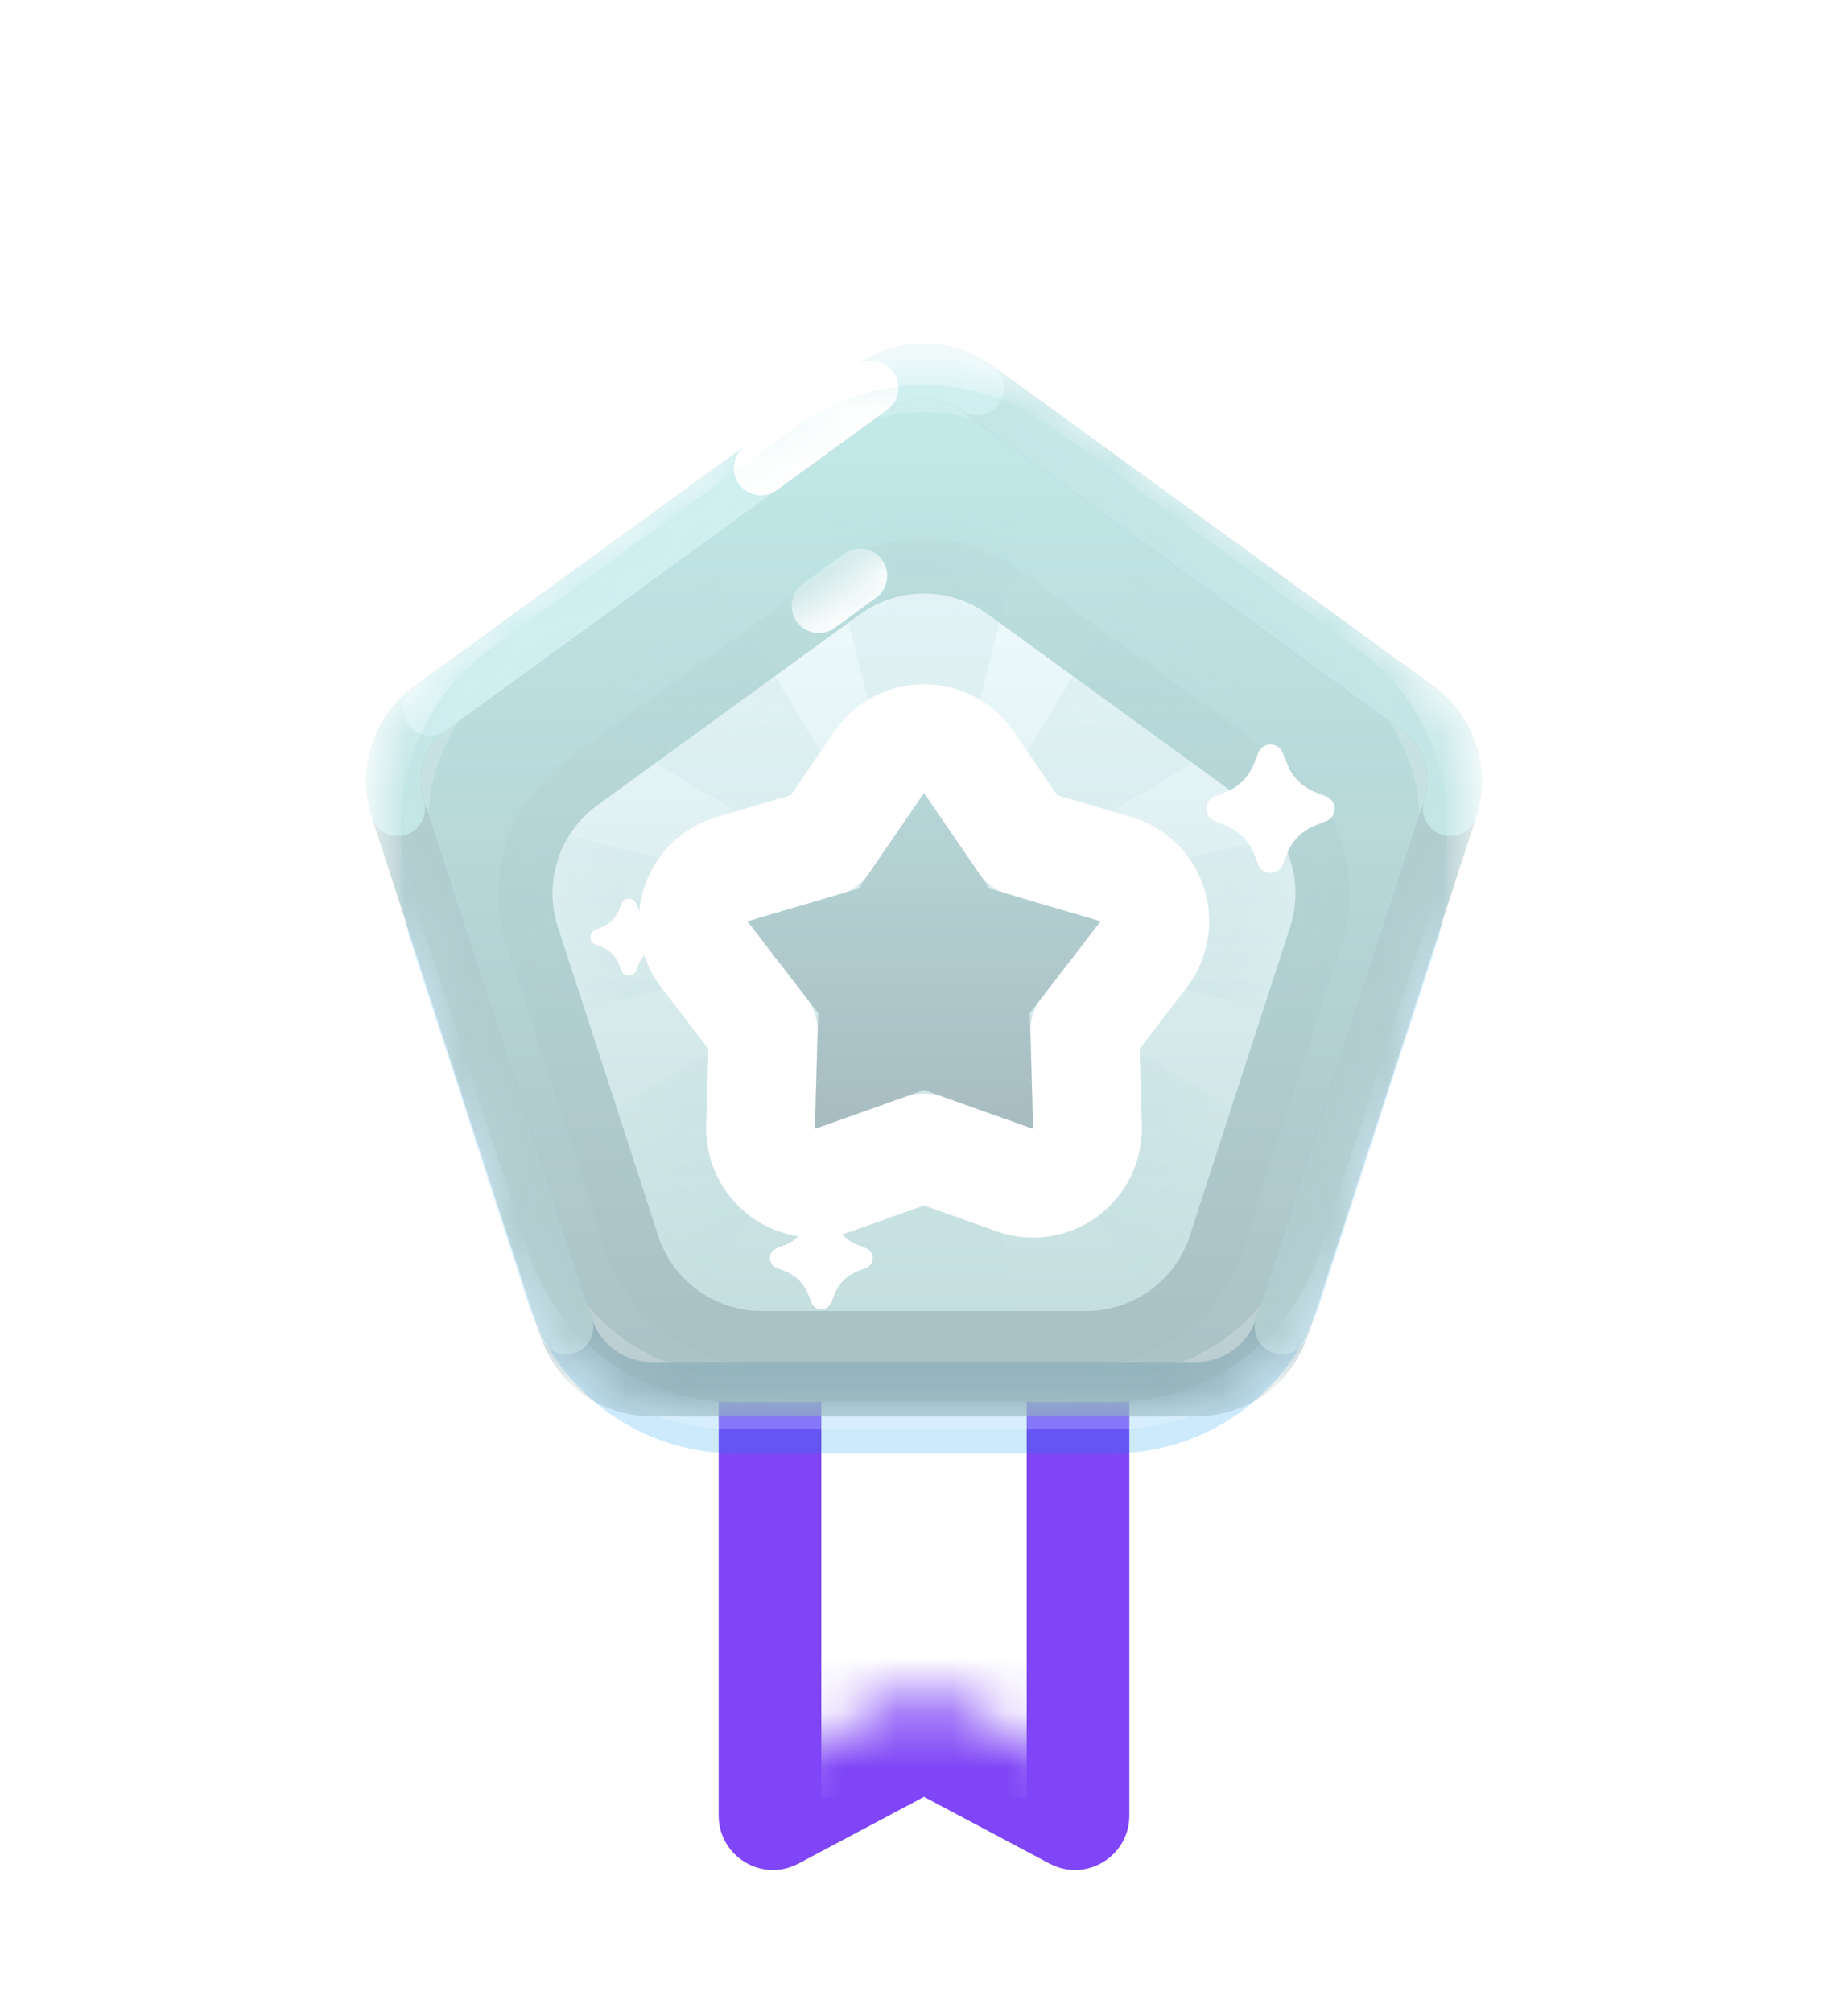 <svg width="34" height="37" viewBox="0 0 34 37" fill="none" xmlns="http://www.w3.org/2000/svg">
<g filter="url(#filter0_d_2139_3433)">
<path fill-rule="evenodd" clip-rule="evenodd" d="M13.222 17H20.778V31.392C20.778 32.146 19.975 32.629 19.309 32.275L17 31.049L14.691 32.275C14.025 32.629 13.222 32.146 13.222 31.392V17Z" fill="#7F45F6"/>
</g>
<mask id="mask0_2139_3433" style="mask-type:luminance" maskUnits="userSpaceOnUse" x="13" y="17" width="8" height="16">
<path fill-rule="evenodd" clip-rule="evenodd" d="M13.222 17H20.778V31.392C20.778 32.146 19.975 32.629 19.309 32.275L17 31.049L14.691 32.275C14.025 32.629 13.222 32.146 13.222 31.392V17Z" fill="white"/>
</mask>
<g mask="url(#mask0_2139_3433)">
<path fill-rule="evenodd" clip-rule="evenodd" d="M15.111 24.556H18.889V33.056H15.111V24.556Z" fill="white"/>
</g>
<path style="mix-blend-mode:multiply" opacity="0.2" fill-rule="evenodd" clip-rule="evenodd" d="M14.649 8.792C16.051 7.773 17.949 7.773 19.351 8.792L24.978 12.88C26.38 13.899 26.967 15.704 26.431 17.352L24.282 23.967C23.747 25.616 22.211 26.731 20.478 26.731H13.522C11.789 26.731 10.253 25.616 9.718 23.967L7.569 17.352C7.033 15.704 7.62 13.899 9.022 12.88L14.649 8.792Z" fill="#0298F3"/>
<path fill-rule="evenodd" clip-rule="evenodd" d="M14.649 7.847C16.051 6.829 17.949 6.829 19.351 7.847L24.978 11.936C26.38 12.954 26.967 14.76 26.431 16.408L24.282 23.023C23.747 24.671 22.211 25.787 20.478 25.787H13.522C11.789 25.787 10.254 24.671 9.718 23.023L7.569 16.408C7.033 14.76 7.62 12.954 9.022 11.936L14.649 7.847Z" fill="url(#paint0_linear_2139_3433)" stroke="#FEFFFF" stroke-opacity="0.2"/>
<mask id="mask1_2139_3433" style="mask-type:luminance" maskUnits="userSpaceOnUse" x="6" y="6" width="22" height="21">
<path fill-rule="evenodd" clip-rule="evenodd" d="M14.649 7.847C16.051 6.829 17.949 6.829 19.351 7.847L24.978 11.936C26.38 12.954 26.967 14.76 26.431 16.408L24.282 23.023C23.747 24.671 22.211 25.787 20.478 25.787H13.522C11.789 25.787 10.254 24.671 9.718 23.023L7.569 16.408C7.033 14.76 7.62 12.954 9.022 11.936L14.649 7.847Z" fill="white" stroke="white"/>
</mask>
<g mask="url(#mask1_2139_3433)">
<path d="M17.971 7.137C17.392 6.716 16.608 6.716 16.029 7.137L7.919 13.028C7.34 13.449 7.098 14.195 7.319 14.876L10.416 24.409C10.638 25.09 11.272 25.551 11.988 25.551H22.012C22.728 25.551 23.362 25.09 23.584 24.409L26.681 14.876C26.902 14.195 26.66 13.449 26.08 13.028L17.971 7.137Z" stroke="#94B4BD" stroke-linecap="round"/>
<path d="M23.584 24.409L26.681 14.876" stroke="#B1CDD0" stroke-linecap="round"/>
<path d="M7.319 14.876L10.416 24.409" stroke="#B1CDD0" stroke-linecap="round"/>
<path d="M26.681 14.876C26.902 14.195 26.66 13.449 26.08 13.028L17.971 7.137C17.392 6.716 16.608 6.716 16.029 7.137L7.919 13.028C7.34 13.449 7.098 14.195 7.319 14.876" stroke="#C3E6E7" stroke-linecap="round"/>
<path opacity="0.4" d="M17.971 7.137C17.392 6.716 16.608 6.716 16.028 7.137L7.919 13.028" stroke="#E5FEFF" stroke-linecap="round"/>
<path d="M16.029 7.136L14.001 8.609" stroke="white" stroke-linecap="round"/>
</g>
<g filter="url(#filter1_d_2139_3433)">
<path fill-rule="evenodd" clip-rule="evenodd" d="M15.824 10.298C16.525 9.789 17.474 9.789 18.175 10.298L23.01 13.811C23.711 14.32 24.004 15.223 23.737 16.047L21.89 21.73C21.622 22.555 20.854 23.113 19.988 23.113H14.012C13.146 23.113 12.378 22.555 12.11 21.73L10.263 16.047C9.995 15.223 10.289 14.32 10.99 13.811L15.824 10.298Z" fill="url(#paint1_linear_2139_3433)"/>
<path d="M18.469 9.894C17.593 9.257 16.407 9.257 15.53 9.894L10.696 13.406C9.82 14.043 9.453 15.171 9.788 16.202L11.634 21.885C11.969 22.915 12.929 23.613 14.012 23.613H19.988C21.071 23.613 22.031 22.915 22.366 21.885L24.212 16.202C24.547 15.171 24.18 14.043 23.304 13.406L18.469 9.894Z" stroke="#94A0A4" stroke-opacity="0.06"/>
</g>
<mask id="mask2_2139_3433" style="mask-type:luminance" maskUnits="userSpaceOnUse" x="10" y="9" width="14" height="15">
<path fill-rule="evenodd" clip-rule="evenodd" d="M15.824 10.298C16.525 9.789 17.474 9.789 18.175 10.298L23.01 13.811C23.711 14.32 24.004 15.223 23.737 16.047L21.89 21.73C21.622 22.555 20.854 23.113 19.988 23.113H14.012C13.146 23.113 12.378 22.555 12.11 21.73L10.263 16.047C9.995 15.223 10.289 14.32 10.99 13.811L15.824 10.298Z" fill="white"/>
</mask>
<g mask="url(#mask2_2139_3433)">
<g style="mix-blend-mode:multiply" opacity="0.2">
<path fill-rule="evenodd" clip-rule="evenodd" d="M17 17L9.444 18.889V15.111L17 17ZM17 17L18.889 9.444H15.111L17 17ZM17 17L24.555 15.111V18.889L17 17ZM17 17L21.007 10.322L23.678 12.993L17 17ZM17 17L21.007 23.678L23.678 21.007L17 17ZM17 17L15.111 24.555H18.889L17 17ZM17 17L12.993 23.678L10.322 21.007L17 17Z" fill="url(#paint2_linear_2139_3433)"/>
<path d="M12.993 10.322L10.322 12.993L17 17L12.993 10.322Z" fill="url(#paint3_linear_2139_3433)"/>
</g>
<path d="M15.824 10.59C15.496 10.829 15.243 11.012 15.065 11.142" stroke="white" stroke-linecap="round"/>
</g>
<g filter="url(#filter2_d_2139_3433)">
<path d="M15.796 15.342L17 13.585L18.204 15.342L20.248 15.945L18.948 17.633L19.007 19.762L17 19.049L14.993 19.762L15.052 17.633L13.752 15.945L15.796 15.342Z" fill="white"/>
<path d="M17.825 13.02C17.638 12.748 17.33 12.585 17 12.585C16.67 12.585 16.362 12.748 16.175 13.02L15.172 14.484L13.47 14.986C13.153 15.079 12.903 15.322 12.801 15.636C12.7 15.949 12.759 16.293 12.96 16.555L14.042 17.961L13.993 19.735C13.984 20.065 14.138 20.378 14.405 20.571C14.672 20.765 15.017 20.815 15.328 20.705L17 20.11L18.672 20.705C18.983 20.815 19.328 20.765 19.595 20.571C19.862 20.378 20.016 20.065 20.007 19.735L19.958 17.961L21.04 16.555C21.241 16.293 21.3 15.949 21.199 15.636C21.097 15.322 20.847 15.079 20.53 14.986L18.828 14.484L17.825 13.02Z" stroke="white" stroke-width="2" stroke-linejoin="round"/>
</g>
<g filter="url(#filter3_i_2139_3433)">
<path d="M15.796 15.342L17 13.585L18.204 15.342L20.248 15.945L18.948 17.633L19.007 19.762L17 19.049L14.993 19.762L15.052 17.633L13.752 15.945L15.796 15.342Z" fill="url(#paint4_linear_2139_3433)"/>
</g>
<g filter="url(#filter4_d_2139_3433)">
<path fill-rule="evenodd" clip-rule="evenodd" d="M14.454 23.384L14.29 23.32C14.19 23.28 14.141 23.167 14.18 23.067C14.2 23.017 14.24 22.977 14.29 22.958L14.454 22.893C14.642 22.819 14.791 22.67 14.866 22.481L14.93 22.318C14.97 22.218 15.083 22.169 15.183 22.208C15.233 22.228 15.273 22.267 15.292 22.318L15.357 22.481C15.431 22.67 15.58 22.819 15.769 22.893L15.932 22.958C16.032 22.997 16.081 23.11 16.042 23.21C16.022 23.26 15.982 23.3 15.932 23.32L15.769 23.384C15.58 23.459 15.431 23.608 15.357 23.797L15.292 23.96C15.253 24.06 15.14 24.109 15.04 24.07C14.99 24.05 14.95 24.01 14.93 23.96L14.866 23.797C14.791 23.608 14.642 23.459 14.454 23.384Z" fill="white"/>
</g>
<g filter="url(#filter5_d_2139_3433)">
<path fill-rule="evenodd" clip-rule="evenodd" d="M22.553 15.182L22.348 15.101C22.223 15.052 22.162 14.911 22.211 14.786C22.236 14.723 22.286 14.673 22.348 14.649L22.553 14.568C22.788 14.475 22.975 14.289 23.068 14.053L23.149 13.848C23.198 13.723 23.339 13.662 23.464 13.711C23.527 13.736 23.576 13.786 23.601 13.848L23.682 14.053C23.775 14.289 23.961 14.475 24.197 14.568L24.401 14.649C24.526 14.698 24.588 14.839 24.538 14.964C24.514 15.027 24.464 15.076 24.401 15.101L24.197 15.182C23.961 15.275 23.775 15.461 23.682 15.697L23.601 15.901C23.552 16.026 23.411 16.088 23.286 16.038C23.223 16.014 23.173 15.964 23.149 15.901L23.068 15.697C22.975 15.461 22.788 15.275 22.553 15.182Z" fill="white"/>
</g>
<g filter="url(#filter6_d_2139_3433)">
<path fill-rule="evenodd" clip-rule="evenodd" d="M11.076 17.42L10.954 17.372C10.879 17.342 10.842 17.257 10.871 17.182C10.886 17.145 10.916 17.115 10.954 17.1L11.076 17.052C11.218 16.996 11.329 16.884 11.385 16.743L11.434 16.62C11.463 16.545 11.548 16.508 11.623 16.538C11.661 16.553 11.69 16.582 11.705 16.62L11.754 16.743C11.809 16.884 11.921 16.996 12.063 17.052L12.185 17.1C12.26 17.13 12.297 17.215 12.268 17.29C12.253 17.327 12.223 17.357 12.185 17.372L12.063 17.42C11.921 17.476 11.809 17.588 11.754 17.729L11.705 17.852C11.676 17.927 11.591 17.964 11.516 17.934C11.478 17.919 11.448 17.889 11.434 17.852L11.385 17.729C11.329 17.588 11.218 17.476 11.076 17.42Z" fill="white"/>
</g>
<defs>
<filter id="filter0_d_2139_3433" x="11.222" y="17" width="11.556" height="19.393" filterUnits="userSpaceOnUse" color-interpolation-filters="sRGB">
<feFlood flood-opacity="0" result="BackgroundImageFix"/>
<feColorMatrix in="SourceAlpha" type="matrix" values="0 0 0 0 0 0 0 0 0 0 0 0 0 0 0 0 0 0 127 0" result="hardAlpha"/>
<feOffset dy="2"/>
<feGaussianBlur stdDeviation="1"/>
<feColorMatrix type="matrix" values="0 0 0 0 0.333 0 0 0 0 0.79 0 0 0 0 0.82 0 0 0 0.2 0"/>
<feBlend mode="darken" in2="BackgroundImageFix" result="effect1_dropShadow_2139_3433"/>
<feBlend mode="normal" in="SourceGraphic" in2="effect1_dropShadow_2139_3433" result="shape"/>
</filter>
<filter id="filter1_d_2139_3433" x="7.165" y="7.917" width="19.67" height="19.196" filterUnits="userSpaceOnUse" color-interpolation-filters="sRGB">
<feFlood flood-opacity="0" result="BackgroundImageFix"/>
<feColorMatrix in="SourceAlpha" type="matrix" values="0 0 0 0 0 0 0 0 0 0 0 0 0 0 0 0 0 0 127 0" result="hardAlpha"/>
<feOffset dy="1"/>
<feGaussianBlur stdDeviation="1"/>
<feColorMatrix type="matrix" values="0 0 0 0 0.02 0 0 0 0 0.443 0 0 0 0 0.643 0 0 0 0.12 0"/>
<feBlend mode="normal" in2="BackgroundImageFix" result="effect1_dropShadow_2139_3433"/>
<feBlend mode="normal" in="SourceGraphic" in2="effect1_dropShadow_2139_3433" result="shape"/>
</filter>
<filter id="filter2_d_2139_3433" x="9.752" y="10.585" width="14.495" height="14.177" filterUnits="userSpaceOnUse" color-interpolation-filters="sRGB">
<feFlood flood-opacity="0" result="BackgroundImageFix"/>
<feColorMatrix in="SourceAlpha" type="matrix" values="0 0 0 0 0 0 0 0 0 0 0 0 0 0 0 0 0 0 127 0" result="hardAlpha"/>
<feOffset dy="1"/>
<feGaussianBlur stdDeviation="1"/>
<feColorMatrix type="matrix" values="0 0 0 0 0.596 0 0 0 0 0.745 0 0 0 0 0.78 0 0 0 0.5 0"/>
<feBlend mode="normal" in2="BackgroundImageFix" result="effect1_dropShadow_2139_3433"/>
<feBlend mode="normal" in="SourceGraphic" in2="effect1_dropShadow_2139_3433" result="shape"/>
</filter>
<filter id="filter3_i_2139_3433" x="13.752" y="13.585" width="6.495" height="7.177" filterUnits="userSpaceOnUse" color-interpolation-filters="sRGB">
<feFlood flood-opacity="0" result="BackgroundImageFix"/>
<feBlend mode="normal" in="SourceGraphic" in2="BackgroundImageFix" result="shape"/>
<feColorMatrix in="SourceAlpha" type="matrix" values="0 0 0 0 0 0 0 0 0 0 0 0 0 0 0 0 0 0 127 0" result="hardAlpha"/>
<feOffset dy="1"/>
<feGaussianBlur stdDeviation="0.5"/>
<feComposite in2="hardAlpha" operator="arithmetic" k2="-1" k3="1"/>
<feColorMatrix type="matrix" values="0 0 0 0 0.508 0 0 0 0 0.694 0 0 0 0 0.728 0 0 0 0.4 0"/>
<feBlend mode="normal" in2="shape" result="effect1_innerShadow_2139_3433"/>
</filter>
<filter id="filter4_d_2139_3433" x="12.167" y="20.194" width="5.889" height="5.889" filterUnits="userSpaceOnUse" color-interpolation-filters="sRGB">
<feFlood flood-opacity="0" result="BackgroundImageFix"/>
<feColorMatrix in="SourceAlpha" type="matrix" values="0 0 0 0 0 0 0 0 0 0 0 0 0 0 0 0 0 0 127 0" result="hardAlpha"/>
<feOffset/>
<feGaussianBlur stdDeviation="1"/>
<feColorMatrix type="matrix" values="0 0 0 0 0.706 0 0 0 0 0.824 0 0 0 0 0.831 0 0 0 1 0"/>
<feBlend mode="normal" in2="BackgroundImageFix" result="effect1_dropShadow_2139_3433"/>
<feBlend mode="normal" in="SourceGraphic" in2="effect1_dropShadow_2139_3433" result="shape"/>
</filter>
<filter id="filter5_d_2139_3433" x="20.194" y="11.694" width="6.361" height="6.361" filterUnits="userSpaceOnUse" color-interpolation-filters="sRGB">
<feFlood flood-opacity="0" result="BackgroundImageFix"/>
<feColorMatrix in="SourceAlpha" type="matrix" values="0 0 0 0 0 0 0 0 0 0 0 0 0 0 0 0 0 0 127 0" result="hardAlpha"/>
<feOffset/>
<feGaussianBlur stdDeviation="1"/>
<feColorMatrix type="matrix" values="0 0 0 0 0.706 0 0 0 0 0.824 0 0 0 0 0.831 0 0 0 1 0"/>
<feBlend mode="normal" in2="BackgroundImageFix" result="effect1_dropShadow_2139_3433"/>
<feBlend mode="normal" in="SourceGraphic" in2="effect1_dropShadow_2139_3433" result="shape"/>
</filter>
<filter id="filter6_d_2139_3433" x="8.861" y="14.528" width="5.417" height="5.417" filterUnits="userSpaceOnUse" color-interpolation-filters="sRGB">
<feFlood flood-opacity="0" result="BackgroundImageFix"/>
<feColorMatrix in="SourceAlpha" type="matrix" values="0 0 0 0 0 0 0 0 0 0 0 0 0 0 0 0 0 0 127 0" result="hardAlpha"/>
<feOffset/>
<feGaussianBlur stdDeviation="1"/>
<feColorMatrix type="matrix" values="0 0 0 0 0.706 0 0 0 0 0.824 0 0 0 0 0.831 0 0 0 1 0"/>
<feBlend mode="normal" in2="BackgroundImageFix" result="effect1_dropShadow_2139_3433"/>
<feBlend mode="normal" in="SourceGraphic" in2="effect1_dropShadow_2139_3433" result="shape"/>
</filter>
<linearGradient id="paint0_linear_2139_3433" x1="6.139" y1="6.139" x2="6.139" y2="27.861" gradientUnits="userSpaceOnUse">
<stop stop-color="#C4ECEB"/>
<stop offset="1" stop-color="#A7BCC1"/>
</linearGradient>
<linearGradient id="paint1_linear_2139_3433" x1="9.444" y1="9.444" x2="9.444" y2="24.555" gradientUnits="userSpaceOnUse">
<stop stop-color="#F0FBFE"/>
<stop offset="1" stop-color="#C0DCDC"/>
</linearGradient>
<linearGradient id="paint2_linear_2139_3433" x1="10.143" y1="9.444" x2="10.143" y2="23.158" gradientUnits="userSpaceOnUse">
<stop stop-color="#AFD4D6"/>
<stop offset="1" stop-color="#B9D9DB" stop-opacity="0.57"/>
</linearGradient>
<linearGradient id="paint3_linear_2139_3433" x1="10.143" y1="9.444" x2="10.143" y2="23.158" gradientUnits="userSpaceOnUse">
<stop stop-color="#AFD4D6"/>
<stop offset="1" stop-color="#B9D9DB" stop-opacity="0.57"/>
</linearGradient>
<linearGradient id="paint4_linear_2139_3433" x1="13.752" y1="13.585" x2="13.752" y2="19.762" gradientUnits="userSpaceOnUse">
<stop stop-color="#B7D6D8"/>
<stop offset="1" stop-color="#A7BCC1"/>
</linearGradient>
</defs>
</svg>
